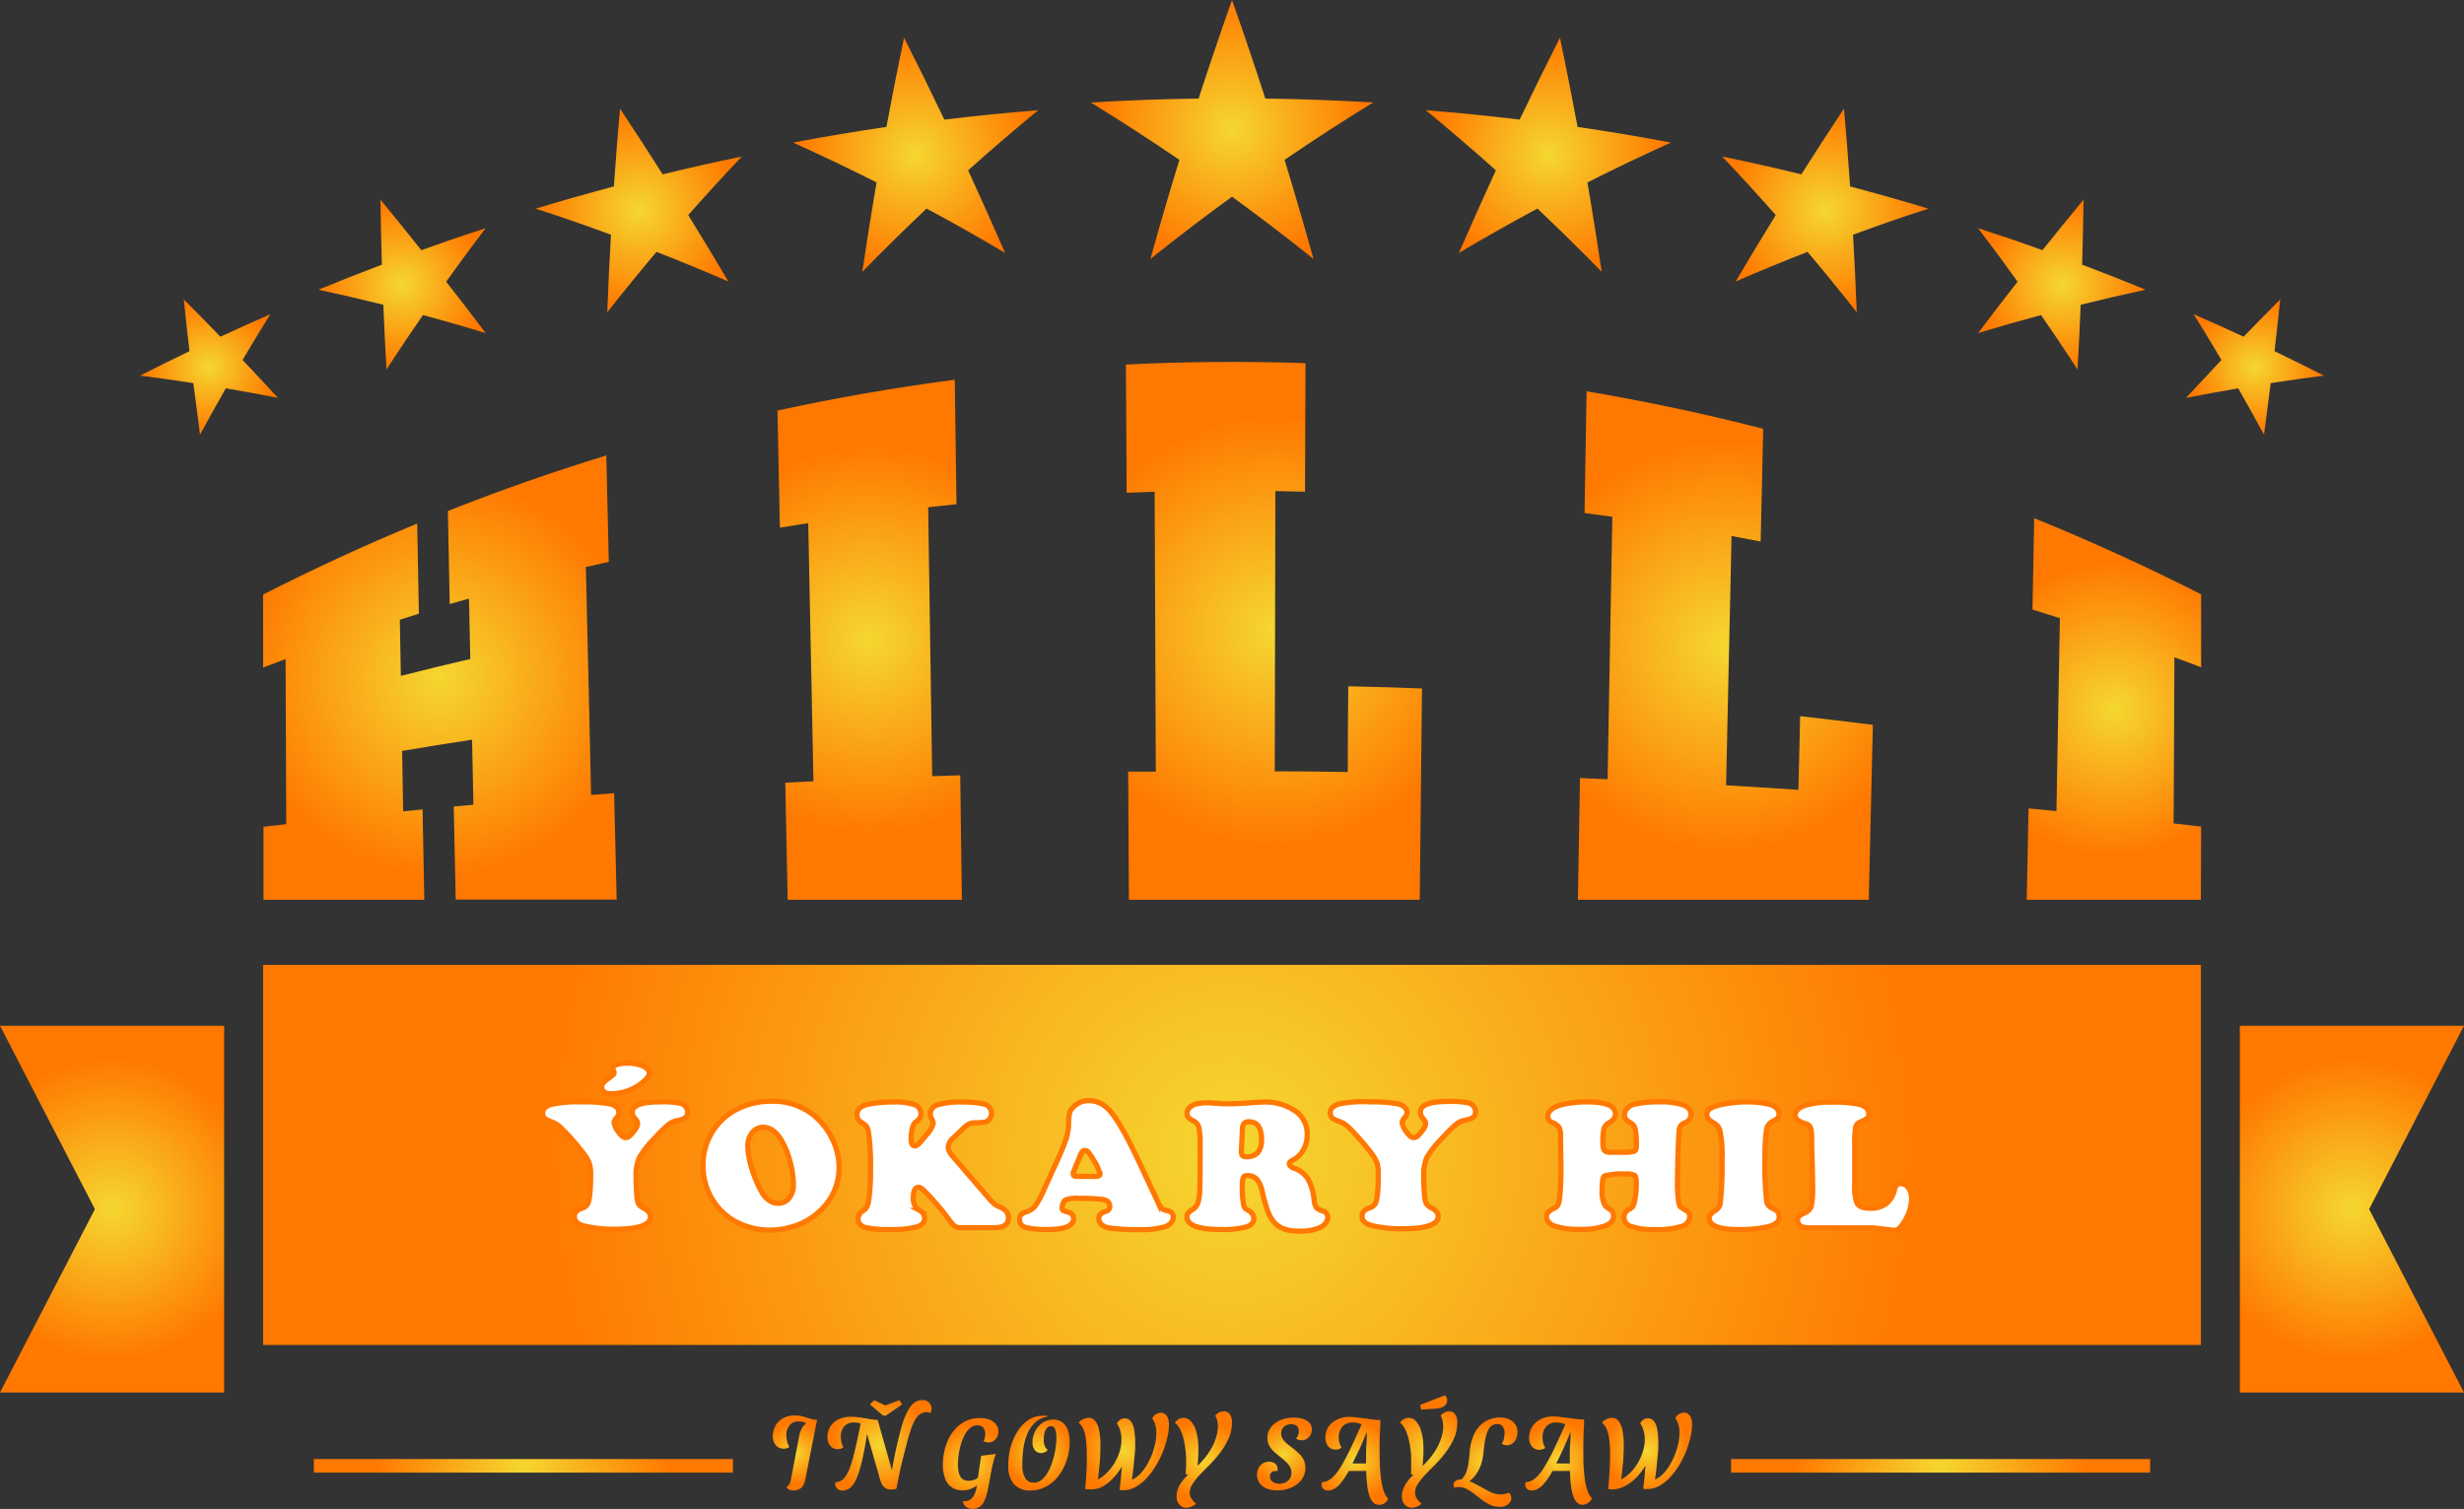 <svg id="Слой_1" data-name="Слой 1" xmlns="http://www.w3.org/2000/svg" xmlns:xlink="http://www.w3.org/1999/xlink" viewBox="0 0 472.48 289.34"><rect x="0" y="0" width="472.48" height="289.34" fill="#333333" stroke="none"/><defs><style>.hilli-1{fill:url(#Unknown-gradient_16);}.hilli-2{fill:url(#Unknown-gradient_16-2);}.hilli-3{fill:url(#Unknown-gradient_16-3);}.hilli-4{fill:url(#Unknown-gradient_16-4);}.hilli-5{fill:url(#Unknown-gradient_16-5);}.hilli-6{fill:url(#Unknown-gradient_16-6);}.hilli-7{fill:url(#Unknown-gradient_16-7);}.hilli-8{fill:url(#Unknown-gradient_16-8);}.hilli-9{fill:url(#Unknown-gradient_16-9);}.hilli-10{fill:url(#Unknown-gradient_16-10);}.hilli-11{fill:url(#Unknown-gradient_16-11);}.hilli-12{fill:url(#Unknown-gradient_16-12);}.hilli-13{fill:url(#Unknown-gradient_16-13);}.hilli-14{fill:url(#Unknown-gradient_16-14);}.hilli-15{fill:url(#Unknown-gradient_16-15);}.hilli-16{fill:url(#Unknown-gradient_16-16);}.hilli-17{fill:url(#Unknown-gradient_16-17);}.hilli-18{fill:url(#Unknown-gradient_16-18);}.hilli-19{fill:url(#Unknown-gradient_16-19);}.hilli-20{fill:url(#Unknown-gradient_16-20);}.hilli-21{fill:url(#Unknown-gradient_16-21);}.hilli-22{fill:url(#Unknown-gradient_16-22);}.hilli-23{fill:url(#Unknown-gradient_16-23);}.hilli-24{fill:url(#Unknown-gradient_16-24);}.hilli-25{fill:url(#Unknown-gradient_16-25);}.hilli-26{fill:url(#Unknown-gradient_16-26);}.hilli-27{fill:url(#Unknown-gradient_16-27);}.hilli-28{fill:url(#Unknown-gradient_16-28);}.hilli-29{fill:url(#Unknown-gradient_16-29);}.hilli-30,.hilli-31,.hilli-32,.hilli-33,.hilli-34,.hilli-35,.hilli-36,.hilli-37,.hilli-38{fill:#fff;}.hilli-30,.hilli-31,.hilli-32,.hilli-33,.hilli-34,.hilli-35,.hilli-36,.hilli-37,.hilli-38,.hilli-39,.hilli-40{stroke-miterlimit:10;}.hilli-30{stroke:url(#Unknown-gradient_22);}.hilli-31{stroke:url(#Unknown-gradient_22-2);}.hilli-32{stroke:url(#Unknown-gradient_22-3);}.hilli-33{stroke:url(#Unknown-gradient_22-4);}.hilli-34{stroke:url(#Unknown-gradient_22-5);}.hilli-35{stroke:url(#Unknown-gradient_22-6);}.hilli-36{stroke:url(#Unknown-gradient_22-7);}.hilli-37{stroke:url(#Unknown-gradient_22-8);}.hilli-38{stroke:url(#Unknown-gradient_22-9);}.hilli-39,.hilli-40{fill:none;stroke-width:2.6px;}.hilli-39{stroke:url(#Unknown-gradient_16-30);}.hilli-40{stroke:url(#Unknown-gradient_16-31);}</style><radialGradient id="Unknown-gradient_16" cx="98.11" cy="210.65" r="38.5" gradientUnits="userSpaceOnUse"><stop offset="0" stop-color="#f5d730"/><stop offset="1" stop-color="#ff7800"/></radialGradient><radialGradient id="Unknown-gradient_16-2" cx="180.53" cy="203.39" r="37.41" xlink:href="#Unknown-gradient_16"/><radialGradient id="Unknown-gradient_16-3" cx="258.03" cy="201.66" r="41.63" xlink:href="#Unknown-gradient_16"/><radialGradient id="Unknown-gradient_16-4" cx="344.61" cy="204.5" r="39.85" xlink:href="#Unknown-gradient_16"/><radialGradient id="Unknown-gradient_16-5" cx="419.09" cy="216.66" r="28.44" xlink:href="#Unknown-gradient_16"/><radialGradient id="Unknown-gradient_16-6" cx="250" cy="105.54" r="25.98" xlink:href="#Unknown-gradient_16"/><radialGradient id="Unknown-gradient_16-7" cx="310.66" cy="110.37" r="22.97" xlink:href="#Unknown-gradient_16"/><radialGradient id="Unknown-gradient_16-8" cx="363.78" cy="121.05" r="19.63" xlink:href="#Unknown-gradient_16"/><radialGradient id="Unknown-gradient_16-9" cx="409.14" cy="135.3" r="16.17" xlink:href="#Unknown-gradient_16"/><radialGradient id="Unknown-gradient_16-10" cx="446.14" cy="151.09" r="13.08" xlink:href="#Unknown-gradient_16"/><radialGradient id="Unknown-gradient_16-11" cx="189.34" cy="110.37" r="22.97" xlink:href="#Unknown-gradient_16"/><radialGradient id="Unknown-gradient_16-12" cx="136.22" cy="121.05" r="19.63" xlink:href="#Unknown-gradient_16"/><radialGradient id="Unknown-gradient_16-13" cx="90.86" cy="135.3" r="16.17" xlink:href="#Unknown-gradient_16"/><radialGradient id="Unknown-gradient_16-14" cx="53.86" cy="151.09" r="13.08" xlink:href="#Unknown-gradient_16"/><radialGradient id="Unknown-gradient_16-15" cx="236.24" cy="221.45" r="133.88" xlink:href="#Unknown-gradient_16"/><radialGradient id="Unknown-gradient_16-16" cx="21.49" cy="231.85" r="29.14" xlink:href="#Unknown-gradient_16"/><radialGradient id="Unknown-gradient_16-17" cx="450.99" cy="231.85" r="29.14" xlink:href="#Unknown-gradient_16"/><radialGradient id="Unknown-gradient_16-18" cx="166.19" cy="359.32" r="5.91" xlink:href="#Unknown-gradient_16"/><radialGradient id="Unknown-gradient_16-19" cx="182.41" cy="357.84" r="9.37" xlink:href="#Unknown-gradient_16"/><radialGradient id="Unknown-gradient_16-20" cx="199.87" cy="361.32" r="7.23" xlink:href="#Unknown-gradient_16"/><radialGradient id="Unknown-gradient_16-21" cx="212.97" cy="359.35" r="6.55" xlink:href="#Unknown-gradient_16"/><radialGradient id="Unknown-gradient_16-22" cx="229.32" cy="358.87" r="8.08" xlink:href="#Unknown-gradient_16"/><radialGradient id="Unknown-gradient_16-23" cx="244.51" cy="360.62" r="7.58" xlink:href="#Unknown-gradient_16"/><radialGradient id="Unknown-gradient_16-24" cx="260.04" cy="359.54" r="6.16" xlink:href="#Unknown-gradient_16"/><radialGradient id="Unknown-gradient_16-25" cx="273.53" cy="360.82" r="7.48" xlink:href="#Unknown-gradient_16"/><radialGradient id="Unknown-gradient_16-26" cx="287.72" cy="359.05" r="8.56" xlink:href="#Unknown-gradient_16"/><radialGradient id="Unknown-gradient_16-27" cx="298.6" cy="361.09" r="7.47" xlink:href="#Unknown-gradient_16"/><radialGradient id="Unknown-gradient_16-28" cx="312.59" cy="360.82" r="7.48" xlink:href="#Unknown-gradient_16"/><radialGradient id="Unknown-gradient_16-29" cx="329.61" cy="358.87" r="8.08" xlink:href="#Unknown-gradient_16"/><radialGradient id="Unknown-gradient_22" cx="131.68" cy="300.52" r="15.46" gradientUnits="userSpaceOnUse"><stop offset="0" stop-color="#ff7800"/><stop offset="1" stop-color="#ff7800"/></radialGradient><radialGradient id="Unknown-gradient_22-2" cx="161.61" cy="304.23" r="13.21" xlink:href="#Unknown-gradient_22"/><radialGradient id="Unknown-gradient_22-3" cx="192.6" cy="304.23" r="13.92" xlink:href="#Unknown-gradient_22"/><radialGradient id="Unknown-gradient_22-4" cx="224" cy="304.13" r="14.1" xlink:href="#Unknown-gradient_22"/><radialGradient id="Unknown-gradient_22-5" cx="254.83" cy="304.43" r="13.44" xlink:href="#Unknown-gradient_22"/><radialGradient id="Unknown-gradient_22-6" cx="282.8" cy="304.23" r="13.6" xlink:href="#Unknown-gradient_22"/><radialGradient id="Unknown-gradient_22-7" cx="324.18" cy="304.22" r="13.56" xlink:href="#Unknown-gradient_22"/><radialGradient id="Unknown-gradient_22-8" cx="347.99" cy="304.23" r="10.42" xlink:href="#Unknown-gradient_22"/><radialGradient id="Unknown-gradient_22-9" cx="369.15" cy="304.3" r="12.24" xlink:href="#Unknown-gradient_22"/><radialGradient id="Unknown-gradient_16-30" cx="372.12" cy="281.07" r="28.43" xlink:href="#Unknown-gradient_16"/><radialGradient id="Unknown-gradient_16-31" cx="100.36" cy="281.07" r="28.43" xlink:href="#Unknown-gradient_16"/></defs><path class="hilli-1" d="M95.12,253.25H64.29v-14l4.36-.5q-.06-15.83-.13-31.65c-1.44.53-2.88,1.08-4.31,1.62v-14q14.57-7.42,29.55-13.61.17,8.64.32,17.28l-3.65,1.16q.09,5.38.19,10.77c4.42-1.13,8.87-2.21,13.32-3.24q-.12-5.79-.25-11.58L100,196.54l-.36-17.84q15-5.94,30.38-10.65l.48,20.4-4.4,1q.53,21.85,1,43.7l4.42-.33q.24,10.2.49,20.39H101.14q-.18-8.92-.37-17.84l3.77-.35q-.14-6.23-.26-12.46-6.72,1-13.41,2.15.1,5.79.2,11.58l3.72-.36Z" transform="translate(-13.76 -80.72)"/><path class="hilli-2" d="M198.2,253.25H164.8q-.23-11.22-.46-22.45l5.4-.28q-.48-24.75-1-49.49-2.72.42-5.43.87-.24-11.22-.47-22.46,16.88-3.67,34-5.91l.33,23.87-5.43.58q.39,25.78.77,51.58l5.38-.18Z" transform="translate(-13.76 -80.72)"/><path class="hilli-3" d="M286,253.25H230.23q-.07-12.28-.14-24.58l5.3,0q-.1-26.84-.22-53.65l-5.37.18q-.08-12.28-.14-24.58,17.21-.85,34.44-.26L264,175c-1.89,0-3.79-.09-5.68-.12l-.12,53.74q7,0,14,.13,0-8.22.1-16.44,7.07.15,14.13.42Q286.2,233,286,253.25Z" transform="translate(-13.76 -80.72)"/><path class="hilli-4" d="M372.1,253.25H316.33q.19-11.67.4-23.34l5.29.23q.45-25.17.91-50.34l-5.33-.71q.19-11.67.4-23.34,17,2.87,33.86,7.19-.24,10.8-.49,21.62c-1.86-.36-3.72-.72-5.58-1.06l-1.05,47.8q6.93.4,13.87.87l.33-14.13q7,.79,13.95,1.67Q372.5,236.48,372.1,253.25Z" transform="translate(-13.76 -80.72)"/><path class="hilli-5" d="M435.79,253.25h-33.4q.18-8.76.35-17.52l5.35.52.66-37q-2.62-.84-5.26-1.65.17-8.76.34-17.52,16.21,6.59,32,14.6v14q-2.55-1-5.12-1.92l-.15,31.85,5.27.61Z" transform="translate(-13.76 -80.72)"/><path class="hilli-6" d="M250,80.72q3.33,9.42,6.39,18.9,10.35.13,20.69.75-8.7,5.32-17,11,2.9,9.5,5.55,19Q258,124.26,250,118.43q-8,5.83-15.64,11.94,2.64-9.53,5.55-19-8.28-5.64-17-11,10.34-.62,20.68-.75Q246.68,90.14,250,80.72Z" transform="translate(-13.76 -80.72)"/><path class="hilli-7" d="M312.89,87.94q1.78,8.57,3.38,17.12,9,1.31,17.89,3-8.15,3.67-16,7.64,1.47,8.58,2.73,17.14-6-6.15-12.33-12.13-7.68,4.13-15.05,8.51,3.45-7.93,7.09-15.84-6.56-5.86-13.44-11.53,9,.72,18,1.8Q308.94,95.74,312.89,87.94Z" transform="translate(-13.76 -80.72)"/><path class="hilli-8" d="M367.35,101.55q.66,7.47,1.18,14.92,7.53,2,15,4.26-7.32,2.35-14.44,5,.42,7.44.71,14.87-4.59-5.84-9.44-11.58-7,2.73-13.79,5.68,3.78-6.39,7.7-12.74-5-5.67-10.28-11.23,7.62,1.57,15.18,3.42Q363.2,107.8,367.35,101.55Z" transform="translate(-13.76 -80.72)"/><path class="hilli-9" d="M413.29,119q-.09,6.24-.28,12.47,6.12,2.31,12.19,4.8-6.3,1.35-12.46,2.89-.25,6.22-.61,12.41-3.39-5.25-7-10.44c-4.06,1.09-8.08,2.25-12.05,3.45q3.74-5,7.56-9.85-3.69-5.16-7.58-10.26,6.2,2,12.34,4.22Q409.31,123.83,413.29,119Z" transform="translate(-13.76 -80.72)"/><path class="hilli-10" d="M451,138.13c-.34,3.32-.71,6.63-1.09,9.93q4.75,2.28,9.46,4.68-5.13.66-10.2,1.44-.61,4.94-1.29,9.87-2.41-4.45-4.94-8.87-5,.85-10,1.83,3.38-3.66,6.79-7.27-2.61-4.41-5.33-8.77,4.82,2.1,9.58,4.31Q447.45,141.68,451,138.13Z" transform="translate(-13.76 -80.72)"/><path class="hilli-11" d="M187.11,87.94q-1.79,8.57-3.38,17.12-9,1.31-17.89,3,8.15,3.67,16,7.64-1.47,8.58-2.73,17.14,6-6.15,12.33-12.13,7.68,4.13,15.05,8.51-3.45-7.93-7.09-15.84,6.56-5.86,13.44-11.53-9,.72-18,1.8Q191.07,95.74,187.11,87.94Z" transform="translate(-13.76 -80.72)"/><path class="hilli-12" d="M132.65,101.55q-.66,7.47-1.18,14.92-7.53,2-15,4.26,7.32,2.35,14.44,5-.42,7.44-.71,14.87,4.59-5.84,9.44-11.58,7,2.73,13.79,5.68-3.78-6.39-7.7-12.74,5-5.67,10.28-11.23-7.62,1.57-15.18,3.42Q136.8,107.8,132.65,101.55Z" transform="translate(-13.76 -80.72)"/><path class="hilli-13" d="M86.71,119q.09,6.24.28,12.47-6.12,2.31-12.19,4.8,6.3,1.35,12.46,2.89.26,6.22.61,12.41,3.39-5.25,7-10.44c4.06,1.09,8.08,2.25,12,3.45q-3.73-5-7.56-9.85,3.69-5.16,7.58-10.26-6.19,2-12.34,4.22Q90.69,123.83,86.71,119Z" transform="translate(-13.76 -80.72)"/><path class="hilli-14" d="M49,138.13c.34,3.32.71,6.63,1.09,9.93q-4.76,2.28-9.46,4.68,5.13.66,10.2,1.44.62,4.94,1.29,9.87,2.42-4.45,4.94-8.87,5,.85,10,1.83-3.37-3.66-6.79-7.27,2.61-4.41,5.33-8.77-4.81,2.1-9.58,4.31Q52.56,141.68,49,138.13Z" transform="translate(-13.76 -80.72)"/><rect class="hilli-15" x="50.45" y="185.01" width="371.59" height="72.88"/><polygon class="hilli-16" points="42.98 196.69 42.98 267.01 0 267.01 18.2 231.85 0 196.69 42.98 196.69"/><polygon class="hilli-17" points="429.5 196.69 429.5 267.01 472.48 267.01 454.29 231.85 472.48 196.69 429.5 196.69"/><path class="hilli-18" d="M164.05,358.5a2,2,0,0,1-1.14-.32,2.06,2.06,0,0,1-.72-.87,3,3,0,0,1-.25-1.25,4,4,0,0,1,.47-1.86,3.75,3.75,0,0,1,1.42-1.49,4.49,4.49,0,0,1,2.4-.58,5.48,5.48,0,0,1,1.18.12,9.63,9.63,0,0,1,1,.28c.33.1.65.2,1,.28a4.65,4.65,0,0,0,1,.17l-2.09.74,0-.1a3.79,3.79,0,0,0-.48-.22,2.66,2.66,0,0,0-.91-.12,2.21,2.21,0,0,0-1.75.71,2.91,2.91,0,0,0-.63,2,5,5,0,0,0,.13,1.09,4.65,4.65,0,0,0,.43,1.09,1.5,1.5,0,0,1-.52.26A2,2,0,0,1,164.05,358.5Zm1.88,8a2.14,2.14,0,0,1-.87-.17.8.8,0,0,1-.48-.49,1.33,1.33,0,0,0,.44-.38,2.31,2.31,0,0,0,.3-.63,6.58,6.58,0,0,0,.21-1l1.47-7.74a4.93,4.93,0,0,1,.64-1.69,2.94,2.94,0,0,1,1.13-1,4.69,4.69,0,0,1,1.67-.46l-2.21,11.24a4.62,4.62,0,0,1-.42,1.3,1.76,1.76,0,0,1-.73.75A2.33,2.33,0,0,1,165.93,366.52Z" transform="translate(-13.76 -80.72)"/><path class="hilli-19" d="M174.49,358.6a2,2,0,0,1-1.14-.31,1.92,1.92,0,0,1-.69-.84,3,3,0,0,1-.24-1.23,3.69,3.69,0,0,1,.27-1.38,3.58,3.58,0,0,1,.82-1.24,4.05,4.05,0,0,1,1.4-.89,5.82,5.82,0,0,1,2-.32,11.12,11.12,0,0,1,1.78.13q.84.12,1.65.27a11.47,11.47,0,0,0,1.71.19l-1.35,1.35-1.89-.51-.1-.18a4.41,4.41,0,0,0-1.23-.16,2.38,2.38,0,0,0-1.8.71,2.88,2.88,0,0,0-.68,2.05,4.71,4.71,0,0,0,.11,1,4.89,4.89,0,0,0,.37,1,1.33,1.33,0,0,1-.5.26A2,2,0,0,1,174.49,358.6Zm.87,7.94a1.45,1.45,0,0,1-1.05-.38,1.15,1.15,0,0,1-.4-.87.86.86,0,0,1,.08-.36,2.08,2.08,0,0,0,1.14-.36,3,3,0,0,0,.91-1,8,8,0,0,0,.76-1.63c.23-.64.46-1.41.68-2.29s.46-1.87.7-3,.49-2.34.75-3.69l1.17,2c-.23,1.72-.48,3.2-.73,4.44s-.51,2.29-.77,3.14a12.15,12.15,0,0,1-.78,2.06,4.52,4.52,0,0,1-.81,1.2,2.18,2.18,0,0,1-.83.55A2.57,2.57,0,0,1,175.36,366.54Zm9.13-.22a1.61,1.61,0,0,1-.93-.25,2,2,0,0,1-.64-.68,4,4,0,0,1-.41-1l-2.43-8.48-1.29-2.9h3.28l2.82,10,.77,3.15a2.66,2.66,0,0,1-.56.16A3.4,3.4,0,0,1,184.49,366.32Zm-1.39-14.17L180.56,350l.83-.79,2.15,1,2.66-1,.57.79-3.15,2.17Zm2.56,14-1.09-2.32q.57-3.31,1.11-5.7c.36-1.59.71-2.92,1-4a18.34,18.34,0,0,1,1-2.6,6.18,6.18,0,0,1,1-1.49,2.83,2.83,0,0,1,1-.68,2.73,2.73,0,0,1,1-.18,1.58,1.58,0,0,1,1.25.51,1.69,1.69,0,0,1,.46,1.18,1.35,1.35,0,0,1-.24.77,1.92,1.92,0,0,0-.67-.14,2.46,2.46,0,0,0-1.09.25,2.72,2.72,0,0,0-.92.86,7.36,7.36,0,0,0-.84,1.67c-.27.72-.56,1.61-.85,2.69s-.62,2.37-1,3.88S186.08,364.08,185.66,366.1Z" transform="translate(-13.76 -80.72)"/><path class="hilli-20" d="M198.34,366.48a3.34,3.34,0,0,1-3.37-2.3,7.46,7.46,0,0,1-.42-2.64,11.93,11.93,0,0,1,.29-2.58,10.54,10.54,0,0,1,.86-2.44,8.3,8.3,0,0,1,1.43-2,6.32,6.32,0,0,1,2-1.39,6.09,6.09,0,0,1,2.54-.5,5.82,5.82,0,0,1,1.35.15,3.56,3.56,0,0,1,1.12.49,2.66,2.66,0,0,1,.77.8,2.06,2.06,0,0,1,.29,1.12,2.21,2.21,0,0,1-.27,1.12,1.89,1.89,0,0,1-1.65,1,1.73,1.73,0,0,1-.47-.07,1.34,1.34,0,0,1-.45-.21,1.8,1.8,0,0,0,.24-.6,3.77,3.77,0,0,0,.08-.79,2,2,0,0,0-.16-.81,1.31,1.31,0,0,0-.49-.6,1.61,1.61,0,0,0-.86-.21,2.11,2.11,0,0,0-1.36.49,4.44,4.44,0,0,0-1.05,1.32,8.89,8.89,0,0,0-.73,1.81,13.63,13.63,0,0,0-.44,2,12.23,12.23,0,0,0-.15,1.81,8.77,8.77,0,0,0,.09,1.28,3.35,3.35,0,0,0,.32,1,1.75,1.75,0,0,0,.63.69,2,2,0,0,0,1,.24,3.22,3.22,0,0,0,.76-.09,2.59,2.59,0,0,0,.69-.26,1.34,1.34,0,0,0,.48-.42v1.43a5.59,5.59,0,0,1-.84.57,5.31,5.31,0,0,1-1.06.46A3.87,3.87,0,0,1,198.34,366.48Zm1.93,3.57a2.17,2.17,0,0,1-1.21-.36,1.44,1.44,0,0,1-.64-1.13.51.51,0,0,0,.17,0h.15a1.79,1.79,0,0,0,1.16-.37,2.78,2.78,0,0,0,.75-1,5.57,5.57,0,0,0,.4-1.41c.09-.52.16-1.06.21-1.61l.64-4.31,2.85-.36a10.83,10.83,0,0,0-.5,1.49c-.14.54-.28,1.17-.41,1.87l-.45,2.44c-.14.77-.28,1.44-.44,2a6.73,6.73,0,0,1-.57,1.48,2.27,2.27,0,0,1-.83.9A2.38,2.38,0,0,1,200.27,370.05Z" transform="translate(-13.76 -80.72)"/><path class="hilli-21" d="M211.44,366.52a4.15,4.15,0,0,1-3.25-1.21,5.33,5.33,0,0,1-1.09-3.67,13.42,13.42,0,0,1,.29-2.77,12,12,0,0,1,.87-2.57,9.11,9.11,0,0,1,1.37-2.14,6.34,6.34,0,0,1,1.83-1.45,5,5,0,0,1,2.27-.52,3.47,3.47,0,0,1,.47,0,2.26,2.26,0,0,1,.44.08v.08a4.58,4.58,0,0,0-2,.81,5.18,5.18,0,0,0-1.39,1.55,8.57,8.57,0,0,0-.88,2,13.63,13.63,0,0,0-.44,2.34,22.29,22.29,0,0,0-.13,2.44,5,5,0,0,0,.56,2.69,1.87,1.87,0,0,0,1.64.84,2.35,2.35,0,0,0,1.53-.57,5.52,5.52,0,0,0,1.21-1.52,12,12,0,0,0,.87-2.09,15.64,15.64,0,0,0,.54-2.3,14.15,14.15,0,0,0,.18-2.15,4.33,4.33,0,0,0-.25-1.64.83.83,0,0,0-.8-.57,1,1,0,0,0-.75.34,2.37,2.37,0,0,0-.47.91,5.24,5.24,0,0,0-.15,1.31,3.11,3.11,0,0,0,.2,1.25,1.93,1.93,0,0,0,.57.76,1.66,1.66,0,0,1-.6.45,1.58,1.58,0,0,1-.69.14,1.52,1.52,0,0,1-1.17-.52,2.22,2.22,0,0,1-.48-1.54,4.51,4.51,0,0,1,.28-1.56,4.64,4.64,0,0,1,.8-1.42,4,4,0,0,1,1.26-1,3.5,3.5,0,0,1,1.61-.38,2.87,2.87,0,0,1,1.76.52,3.11,3.11,0,0,1,1.06,1.46,6.36,6.36,0,0,1,.36,2.27,10.74,10.74,0,0,1-.28,2.54,11.22,11.22,0,0,1-.9,2.51,9.68,9.68,0,0,1-1.5,2.16,6.82,6.82,0,0,1-2.09,1.51A6,6,0,0,1,211.44,366.52Z" transform="translate(-13.76 -80.72)"/><path class="hilli-22" d="M222.62,366.3a2.77,2.77,0,0,1-.42,0,1.9,1.9,0,0,1-.36-.09c.07-.71.13-1.45.18-2.21s.1-1.51.13-2.23,0-1.39,0-2a23.43,23.43,0,0,0-.13-2.75,9.72,9.72,0,0,0-.34-1.78,4.48,4.48,0,0,0-.5-1.09,3.15,3.15,0,0,0-.6-.65,2.73,2.73,0,0,1,.84-.64,2.41,2.41,0,0,1,1.09-.27,1.56,1.56,0,0,1,1.22.56,3.77,3.77,0,0,1,.77,1.73,13.38,13.38,0,0,1,.27,3q0,.89-.06,2c0,.72-.09,1.46-.17,2.22s-.15,1.53-.24,2.27h.06a7.72,7.72,0,0,0,1.77-1.37,9.9,9.9,0,0,0,2.33-4,7.75,7.75,0,0,0,.34-2.26,5.92,5.92,0,0,0-.22-1.67,4.6,4.6,0,0,0-.65-1.4,1.84,1.84,0,0,1,.58-.68,1.53,1.53,0,0,1,2.05.21,3.33,3.33,0,0,1,.66,1.58,14,14,0,0,1,.22,2.78c0,.61,0,1.32-.1,2.13s-.14,1.64-.24,2.46-.19,1.59-.29,2.28h.06a4.81,4.81,0,0,0,1.43-1,9.51,9.51,0,0,0,1.28-1.64,13.83,13.83,0,0,0,1-2,14.76,14.76,0,0,0,.67-2.18,9.41,9.41,0,0,0,.25-2.12,5.82,5.82,0,0,0-.2-1.55,3.37,3.37,0,0,0-.59-1.2,1.5,1.5,0,0,1,.67-.82,2,2,0,0,1,1-.3,1.35,1.35,0,0,1,.79.25,1.64,1.64,0,0,1,.54.76,3.34,3.34,0,0,1,.2,1.28,11,11,0,0,1-.31,2.47,18.13,18.13,0,0,1-.88,2.78,18.72,18.72,0,0,1-1.37,2.72,15,15,0,0,1-1.77,2.34,8.26,8.26,0,0,1-2.09,1.65,4.87,4.87,0,0,1-2.33.6,2.34,2.34,0,0,1-.38,0l-.36-.07c.07-.42.13-.88.18-1.39s.11-1,.15-1.52.09-1,.13-1.42h-.08a11.14,11.14,0,0,1-1.81,2.31,8.45,8.45,0,0,1-2.18,1.58A5.24,5.24,0,0,1,222.62,366.3Z" transform="translate(-13.76 -80.72)"/><path class="hilli-23" d="M241.14,363.46c0-.45,0-.93.05-1.46s0-1.07,0-1.65c0-.84-.11-1.61-.21-2.32a12.54,12.54,0,0,0-.42-1.93,8.39,8.39,0,0,0-.63-1.53,3.63,3.63,0,0,0-.89-1.07,2.62,2.62,0,0,1,.78-.69,1.81,1.81,0,0,1,.87-.22,1.87,1.87,0,0,1,1.4.62,4.59,4.59,0,0,1,1,1.82,10.47,10.47,0,0,1,.45,2.87,27.56,27.56,0,0,1-.07,2.88c-.07,1-.16,1.83-.25,2.62Zm.14,6.37a1.75,1.75,0,0,1-1.4-.65,2.23,2.23,0,0,1-.51-1.61,4,4,0,0,1,.55-2,8.88,8.88,0,0,1,1.43-1.85c.6-.62,1.28-1.27,2.05-1.95a16.46,16.46,0,0,0,1.49-1.63,13.54,13.54,0,0,0,1.22-1.83,10.52,10.52,0,0,0,.84-2,7.2,7.2,0,0,0,.34-2,5,5,0,0,0-.12-1.14,3.32,3.32,0,0,0-.38-1,2.06,2.06,0,0,1,.78-.63,2.18,2.18,0,0,1,.93-.21,1.28,1.28,0,0,1,.78.26,1.86,1.86,0,0,1,.54.76,2.72,2.72,0,0,1,.17,1.23,7.35,7.35,0,0,1-.65,3,14,14,0,0,1-1.6,2.67,24.76,24.76,0,0,1-2.06,2.38c-.64.63-1.25,1.25-1.81,1.84a11.83,11.83,0,0,0-1.39,1.73,3.25,3.25,0,0,0-.59,1.65,2.07,2.07,0,0,0,.29,1.14,4.24,4.24,0,0,0,.94,1.06,3,3,0,0,1-.87.56A2.83,2.83,0,0,1,241.28,369.83Z" transform="translate(-13.76 -80.72)"/><path class="hilli-24" d="M258.76,366.5a5.45,5.45,0,0,1-2.18-.39,2.93,2.93,0,0,1-1.34-1.08,2.89,2.89,0,0,1-.15-2.83,2.18,2.18,0,0,1,.82-.88,2.23,2.23,0,0,1,1.19-.32,1.94,1.94,0,0,1,.86.18,1.47,1.47,0,0,1,.58.49,1.29,1.29,0,0,1,.2.72,1.7,1.7,0,0,1,0,.22.54.54,0,0,1-.05.22.65.65,0,0,0-.21-.05h-.22a.94.94,0,0,0-.7.28,1.09,1.09,0,0,0-.28.79,1.18,1.18,0,0,0,.52,1,2.2,2.2,0,0,0,1.33.37,2.53,2.53,0,0,0,1.1-.24,2.08,2.08,0,0,0,.84-.72,2.15,2.15,0,0,0,.32-1.18,2.24,2.24,0,0,0-.32-1.18,4.73,4.73,0,0,0-.85-1c-.34-.3-.7-.6-1.07-.89s-.77-.62-1.13-.95a4.46,4.46,0,0,1-.88-1.15,3,3,0,0,1-.35-1.49,3.14,3.14,0,0,1,.43-1.66,3.73,3.73,0,0,1,1.13-1.21,5.29,5.29,0,0,1,1.59-.75,6.81,6.81,0,0,1,1.87-.25,6.18,6.18,0,0,1,1.8.24,2.81,2.81,0,0,1,1.24.76,1.75,1.75,0,0,1,.45,1.22,2.25,2.25,0,0,1-.27,1.13,2,2,0,0,1-.72.73,1.77,1.77,0,0,1-.95.26,1.71,1.71,0,0,1-.65-.11,1,1,0,0,1-.42-.27,2,2,0,0,0,.53-1.32,1.47,1.47,0,0,0-.34-1,1.55,1.55,0,0,0-1.17-.38,2,2,0,0,0-1.34.48,1.68,1.68,0,0,0-.54,1.3,1.84,1.84,0,0,0,.34,1.1,4.26,4.26,0,0,0,.85.91l1.07.83c.4.3.78.63,1.15,1a4.46,4.46,0,0,1,.9,1.18,3.54,3.54,0,0,1,.33,1.58,3.72,3.72,0,0,1-.45,1.84,4.43,4.43,0,0,1-1.23,1.36,5.59,5.59,0,0,1-1.72.83A6.53,6.53,0,0,1,258.76,366.5Z" transform="translate(-13.76 -80.72)"/><path class="hilli-25" d="M278.18,369.26a1.54,1.54,0,0,1-1-.36,2.68,2.68,0,0,1-.74-1.13,8.48,8.48,0,0,1-.48-2c-.11-.82-.19-1.81-.23-3H272.4a15.4,15.4,0,0,1-1.57,2.36,4.4,4.4,0,0,1-1.27,1.1,2.43,2.43,0,0,1-1.07.29,1.41,1.41,0,0,1-1-.33,1,1,0,0,1-.31-.76,1.14,1.14,0,0,1,0-.28,1.17,1.17,0,0,1,.09-.24,2.43,2.43,0,0,0,1.17-.3,4.44,4.44,0,0,0,1.11-.87,8.52,8.52,0,0,0,1.12-1.47c.38-.59.78-1.3,1.2-2.1s.88-1.73,1.36-2.77,1-2.19,1.58-3.45l-.1-.19a4.85,4.85,0,0,0-.7-.19,4.33,4.33,0,0,0-.89-.09,2.45,2.45,0,0,0-1.92.76,3,3,0,0,0-.72,2,4.1,4.1,0,0,0,.1,1.06,4.05,4.05,0,0,0,.42,1,1.67,1.67,0,0,1-.53.28,2.08,2.08,0,0,1-.58.1,1.78,1.78,0,0,1-1.12-.34,2,2,0,0,1-.67-.88,3.19,3.19,0,0,1-.2-1.22,4,4,0,0,1,.54-1.86A4,4,0,0,1,270,353a5.17,5.17,0,0,1,2.57-.59,11.4,11.4,0,0,1,1.33.09l1.56.2,1.56.21a12.3,12.3,0,0,0,1.42.09c0,.61,0,1.3-.06,2.06s-.05,1.56-.07,2.4,0,1.68,0,2.53.05,1.72.1,2.55.14,1.6.26,2.32a10.32,10.32,0,0,0,.49,1.92,3.6,3.6,0,0,0,.8,1.33,1.42,1.42,0,0,1-.36.54,2.25,2.25,0,0,1-.6.45A1.66,1.66,0,0,1,278.18,369.26Zm-5.07-7.92h2.6c0-.42,0-1,0-1.61s0-1.36.07-2.14.07-1.57.09-2.36h0c-.49,1.26-1,2.41-1.47,3.44Z" transform="translate(-13.76 -80.72)"/><path class="hilli-26" d="M284.35,363.46c0-.45,0-.93,0-1.46s0-1.07,0-1.65c0-.84-.11-1.61-.21-2.32a12.54,12.54,0,0,0-.42-1.93,8.39,8.39,0,0,0-.63-1.53,3.63,3.63,0,0,0-.89-1.07,2.62,2.62,0,0,1,.78-.69,1.81,1.81,0,0,1,.87-.22,1.87,1.87,0,0,1,1.4.62,4.59,4.59,0,0,1,1,1.82,10.47,10.47,0,0,1,.45,2.87,27.56,27.56,0,0,1-.07,2.88c-.07,1-.16,1.83-.25,2.62Zm.14,6.37a1.75,1.75,0,0,1-1.4-.65,2.23,2.23,0,0,1-.51-1.61,4,4,0,0,1,.55-2,8.88,8.88,0,0,1,1.43-1.85c.6-.62,1.28-1.27,2.05-1.95a16.46,16.46,0,0,0,1.49-1.63,13.54,13.54,0,0,0,1.22-1.83,10.52,10.52,0,0,0,.84-2,6.86,6.86,0,0,0,.34-2,5,5,0,0,0-.12-1.14,3.61,3.61,0,0,0-.37-1,2,2,0,0,1,.77-.63,2.18,2.18,0,0,1,.93-.21,1.28,1.28,0,0,1,.78.26,1.86,1.86,0,0,1,.54.76,2.72,2.72,0,0,1,.17,1.23,7.35,7.35,0,0,1-.65,3,14,14,0,0,1-1.6,2.67,24.76,24.76,0,0,1-2.06,2.38c-.64.63-1.25,1.25-1.81,1.84a11.83,11.83,0,0,0-1.39,1.73,3.25,3.25,0,0,0-.59,1.65,2.15,2.15,0,0,0,.29,1.14,4.45,4.45,0,0,0,.94,1.06,2.86,2.86,0,0,1-.87.56A2.83,2.83,0,0,1,284.49,369.83ZM286.27,351l-.18-.9,4.71-1.82a1,1,0,0,1,.35.38,1.35,1.35,0,0,1,.11.55,1.3,1.3,0,0,1-.41,1,2.21,2.21,0,0,1-1,.49,7.49,7.49,0,0,1-1.25.15Z" transform="translate(-13.76 -80.72)"/><path class="hilli-27" d="M301.3,369.66a4.16,4.16,0,0,1-1.8-.39,8.76,8.76,0,0,1-1.57-.95c-.49-.37-1-.74-1.45-1.12a10.29,10.29,0,0,0-1.45-.95,3.24,3.24,0,0,0-2-.35l-.36.1a1,1,0,0,1-.13-.25.71.71,0,0,1-.06-.28,1,1,0,0,1,.15-.54,1.16,1.16,0,0,1,.48-.38,2.14,2.14,0,0,1,.83-.14,4.18,4.18,0,0,1,1.44.28,11.53,11.53,0,0,1,1.53.71l1.58.85A11.84,11.84,0,0,0,300,367a4.49,4.49,0,0,0,1.5.27,3.62,3.62,0,0,0,.82-.09,3.12,3.12,0,0,0,.71-.24,1,1,0,0,1,.4.46,1.42,1.42,0,0,1,.13.61,1.39,1.39,0,0,1-.26.76,2,2,0,0,1-.76.66A2.61,2.61,0,0,1,301.3,369.66ZM295,365.05l-1.25-.44a3.86,3.86,0,0,0,1.05-1.34,6.36,6.36,0,0,0,.51-1.8c.11-.7.2-1.51.28-2.43a9.27,9.27,0,0,1,.92-3.49,5.62,5.62,0,0,1,2-2.24,5.52,5.52,0,0,1,2.94-.78,4,4,0,0,1,1.69.34,2.89,2.89,0,0,1,1.19,1,2.47,2.47,0,0,1,.41,1.52,2.79,2.79,0,0,1-.25,1.19,2.27,2.27,0,0,1-.7.91,1.78,1.78,0,0,1-1.09.35,1.69,1.69,0,0,1-.56-.09,1.28,1.28,0,0,1-.43-.25,1.81,1.81,0,0,0,.4-.8,4,4,0,0,0,.15-1.11,2,2,0,0,0-.37-1.36,1.25,1.25,0,0,0-1-.46,1.81,1.81,0,0,0-1.13.35,2.59,2.59,0,0,0-.75,1.07,8,8,0,0,0-.48,1.69q-.18,1-.3,2.25a10,10,0,0,1-.56,2.64,7.4,7.4,0,0,1-1.13,2A4.67,4.67,0,0,1,295,365.05Z" transform="translate(-13.76 -80.72)"/><path class="hilli-28" d="M317.24,369.26a1.56,1.56,0,0,1-1-.36,2.77,2.77,0,0,1-.74-1.13,9.58,9.58,0,0,1-.48-2c-.11-.82-.18-1.81-.22-3h-3.34a14.7,14.7,0,0,1-1.57,2.36,4.28,4.28,0,0,1-1.27,1.1,2.43,2.43,0,0,1-1.07.29,1.41,1.41,0,0,1-1-.33,1,1,0,0,1-.31-.76,1.14,1.14,0,0,1,0-.28,1.17,1.17,0,0,1,.09-.24,2.43,2.43,0,0,0,1.17-.3,4.44,4.44,0,0,0,1.11-.87,8.52,8.52,0,0,0,1.12-1.47c.38-.59.78-1.3,1.21-2.1s.87-1.73,1.36-2.77,1-2.19,1.57-3.45l-.1-.19a4.85,4.85,0,0,0-.7-.19,4.31,4.31,0,0,0-.88-.09,2.46,2.46,0,0,0-1.93.76,3,3,0,0,0-.71,2,3.89,3.89,0,0,0,.51,2.1,1.62,1.62,0,0,1-.52.28,2.15,2.15,0,0,1-.59.1,1.78,1.78,0,0,1-1.12-.34,2,2,0,0,1-.67-.88,3,3,0,0,1-.19-1.22,3.86,3.86,0,0,1,.53-1.86,4.1,4.1,0,0,1,1.56-1.5,5.17,5.17,0,0,1,2.57-.59,11.4,11.4,0,0,1,1.33.09l1.56.2,1.57.21a12.16,12.16,0,0,0,1.42.09c0,.61,0,1.3-.06,2.06s-.05,1.56-.07,2.4,0,1.68,0,2.53,0,1.72.1,2.55a22.29,22.29,0,0,0,.25,2.32,10.32,10.32,0,0,0,.49,1.92,3.74,3.74,0,0,0,.8,1.33,1.51,1.51,0,0,1-.35.54,2.47,2.47,0,0,1-.61.45A1.66,1.66,0,0,1,317.24,369.26Zm-5.06-7.92h2.6c0-.42,0-1,0-1.61s0-1.36.06-2.14.07-1.57.09-2.36h0c-.48,1.26-1,2.41-1.46,3.44S312.53,360.58,312.18,361.34Z" transform="translate(-13.76 -80.72)"/><path class="hilli-29" d="M322.91,366.3a2.73,2.73,0,0,1-.41,0,1.72,1.72,0,0,1-.36-.09c.07-.71.13-1.45.18-2.21s.09-1.51.13-2.23.05-1.39.05-2a25.84,25.84,0,0,0-.13-2.75,9.62,9.62,0,0,0-.35-1.78,4.13,4.13,0,0,0-.5-1.09,3.12,3.12,0,0,0-.59-.65,2.8,2.8,0,0,1,.83-.64,2.41,2.41,0,0,1,1.09-.27,1.58,1.58,0,0,1,1.23.56,4,4,0,0,1,.77,1.73,13.38,13.38,0,0,1,.27,3q0,.89-.06,2c0,.72-.1,1.46-.17,2.22s-.16,1.53-.25,2.27h.06a7.77,7.77,0,0,0,1.78-1.37,10,10,0,0,0,1.4-1.87,10.67,10.67,0,0,0,.93-2.17,8.1,8.1,0,0,0,.34-2.26,6.3,6.3,0,0,0-.22-1.67,4.87,4.87,0,0,0-.66-1.4,1.87,1.87,0,0,1,.59-.68,1.52,1.52,0,0,1,2,.21,3.43,3.43,0,0,1,.67,1.58,14.79,14.79,0,0,1,.22,2.78c0,.61,0,1.32-.1,2.13s-.15,1.64-.24,2.46-.19,1.59-.3,2.28h.06a4.68,4.68,0,0,0,1.43-1,9,9,0,0,0,1.28-1.64,12.91,12.91,0,0,0,1-2,14.81,14.81,0,0,0,.68-2.18,10,10,0,0,0,.25-2.12,5.82,5.82,0,0,0-.2-1.55,3.38,3.38,0,0,0-.6-1.2,1.52,1.52,0,0,1,.68-.82,2,2,0,0,1,1-.3,1.34,1.34,0,0,1,.78.25,1.65,1.65,0,0,1,.55.76,3.54,3.54,0,0,1,.2,1.28,11.65,11.65,0,0,1-.31,2.47,19.3,19.3,0,0,1-.88,2.78,19.78,19.78,0,0,1-1.37,2.72A15,15,0,0,1,334,364a8.62,8.62,0,0,1-2.09,1.65,4.91,4.91,0,0,1-2.34.6,2.22,2.22,0,0,1-.37,0l-.36-.07c.06-.42.12-.88.18-1.39l.15-1.52c0-.51.09-1,.13-1.42h-.08a11.48,11.48,0,0,1-1.81,2.31,8.8,8.8,0,0,1-2.18,1.58A5.25,5.25,0,0,1,322.91,366.3Z" transform="translate(-13.76 -80.72)"/><path class="hilli-30" d="M125.42,292a27.32,27.32,0,0,1,5.21.37,2.62,2.62,0,0,1,1.31.61,1.42,1.42,0,0,1,.5,1.06,1.45,1.45,0,0,1-.39.92,2.16,2.16,0,0,0-.55,1,4.33,4.33,0,0,0,1,2c.43.59.84.89,1.22.89a1.15,1.15,0,0,0,.71-.27,6,6,0,0,0,.91-1,2.53,2.53,0,0,0,.68-1.36,1.14,1.14,0,0,0-.08-.47,6.4,6.4,0,0,0-.57-.75A1.58,1.58,0,0,1,135,294q0-2,5.33-2a16.56,16.56,0,0,1,3.92.28,1.8,1.8,0,0,1,1,.66,1.66,1.66,0,0,1,.37,1,1.32,1.32,0,0,1-.43,1.08,3.31,3.31,0,0,1-1.52.56,4,4,0,0,0-1.72.76,28.42,28.42,0,0,0-2.68,2.65,19.32,19.32,0,0,0-2.95,3.77,8.64,8.64,0,0,0-.59,3.62c0,1.34.06,2.59.16,3.74a3.78,3.78,0,0,0,.33,1.47,2.53,2.53,0,0,0,1,.81c.85.44,1.27,1,1.27,1.65q0,2.37-7,2.37a25.63,25.63,0,0,1-5.43-.55c-1.44-.32-2.16-.94-2.16-1.87,0-.72.44-1.23,1.32-1.55a2,2,0,0,0,1.24-.89q.55-1.2.56-5.67a6.83,6.83,0,0,0-.28-2.17,8.2,8.2,0,0,0-1.22-2,43.21,43.21,0,0,0-4.06-4.62,5.15,5.15,0,0,0-1.74-1.2,6.42,6.42,0,0,1-1.43-.64,1.41,1.41,0,0,1-.48-1.12c0-.77.58-1.33,1.75-1.68A23.74,23.74,0,0,1,125.42,292Zm8.64-7.42a8,8,0,0,1,2.82.47,2.48,2.48,0,0,1,1,.65,1.15,1.15,0,0,1,.37.83c0,.52-.52,1.16-1.48,1.9a9.34,9.34,0,0,1-5.82,2c-1.2,0-1.79-.43-1.79-1.29a1.13,1.13,0,0,1,.18-.69,7.9,7.9,0,0,1,1-.91,8.56,8.56,0,0,0,1-.74.6.6,0,0,0,.17-.44,1.2,1.2,0,0,0-.2-.51.48.48,0,0,1-.07-.26c0-.3.26-.55.78-.73A6.28,6.28,0,0,1,134.06,284.57Z" transform="translate(-13.76 -80.72)"/><path class="hilli-31" d="M161.79,291.87a12.47,12.47,0,0,1,7.82,2.56,13.12,13.12,0,0,1,3.68,4.56,12.57,12.57,0,0,1,1.37,5.57,11.13,11.13,0,0,1-2.71,7.35,12.82,12.82,0,0,1-6,3.95,14.86,14.86,0,0,1-4.58.73,13.72,13.72,0,0,1-5.77-1.25,11.64,11.64,0,0,1-5.2-4.58,12.17,12.17,0,0,1-1.83-6.53,11.92,11.92,0,0,1,2.35-7.31,12.16,12.16,0,0,1,5.62-4.15A14.74,14.74,0,0,1,161.79,291.87Zm-1.65,5a2.64,2.64,0,0,0-2.32,1.3,4,4,0,0,0-.66,2.32A15.76,15.76,0,0,0,158,305a21,21,0,0,0,2,4.59,4.43,4.43,0,0,0,1.33,1.36,3,3,0,0,0,1.62.5,2.62,2.62,0,0,0,2.13-1,4,4,0,0,0,.81-2.61,17.14,17.14,0,0,0-.68-4.55,15.79,15.79,0,0,0-1.76-4.16,5.64,5.64,0,0,0-1.53-1.67A3.22,3.22,0,0,0,160.14,296.87Z" transform="translate(-13.76 -80.72)"/><path class="hilli-32" d="M198.45,297.11l-1.87,1.79a2.66,2.66,0,0,0-1,1.78,1.77,1.77,0,0,0,.23.87,7.74,7.74,0,0,0,.88,1.18l6.51,7.54a12.07,12.07,0,0,0,1.2,1.28,4.76,4.76,0,0,0,1,.57,3.41,3.41,0,0,1,1.33.89,2,2,0,0,1,.39,1.27c0,1.23-.88,1.84-2.63,1.84h-6.6a1.72,1.72,0,0,1-1.07-.29,8.22,8.22,0,0,1-1.24-1.46,51.88,51.88,0,0,0-3.59-4.29,17.79,17.79,0,0,0-1.37-1.36,1.16,1.16,0,0,0-.72-.33c-.67,0-1,.64-1,1.9a2.79,2.79,0,0,0,.66,2.14l.56.39a1.78,1.78,0,0,1,.94,1.51q0,1.16-1.53,1.65a18.82,18.82,0,0,1-5.16.49,21,21,0,0,1-4.7-.38,2,2,0,0,1-1-.64,1.54,1.54,0,0,1-.39-1,1.89,1.89,0,0,1,1-1.59,2.09,2.09,0,0,0,.68-.68,5.4,5.4,0,0,0,.37-1.27,38.3,38.3,0,0,0,.35-6.06,43.71,43.71,0,0,0-.37-6.91,3.17,3.17,0,0,0-.38-1.2,2.66,2.66,0,0,0-.85-.72,1.69,1.69,0,0,1-1-1.55,1.66,1.66,0,0,1,.61-1.34,4.49,4.49,0,0,1,2-.76,23.9,23.9,0,0,1,4.46-.35,11.68,11.68,0,0,1,4,.52,1.76,1.76,0,0,1,1.19,1.74,1.52,1.52,0,0,1-.18.81,5,5,0,0,1-.95.9,2.45,2.45,0,0,0-.52,1.17,7.61,7.61,0,0,0-.23,1.81c0,1,.22,1.46.66,1.46a1.15,1.15,0,0,0,.78-.35,22.9,22.9,0,0,0,1.5-1.74,5.13,5.13,0,0,0,1.31-2.21,2.33,2.33,0,0,0-.33-.94,1.79,1.79,0,0,1-.23-.8,1.86,1.86,0,0,1,1.39-1.82,14.72,14.72,0,0,1,4.76-.53,16.15,16.15,0,0,1,4,.35,1.83,1.83,0,0,1,1.58,1.84,1.81,1.81,0,0,1-.33,1,1.5,1.5,0,0,1-.82.62A7.38,7.38,0,0,1,201,296a4.11,4.11,0,0,0-1.38.22A4.52,4.52,0,0,0,198.45,297.11Z" transform="translate(-13.76 -80.72)"/><path class="hilli-33" d="M232.45,304.09l3.29,7.05a5.06,5.06,0,0,0,.79,1.28,1.68,1.68,0,0,0,.95.41c.84.13,1.26.56,1.26,1.27s-.51,1.46-1.54,1.83a16.07,16.07,0,0,1-5,.56,37.25,37.25,0,0,1-5.83-.33,2.76,2.76,0,0,1-1.39-.64,1.52,1.52,0,0,1-.51-1.15,1.13,1.13,0,0,1,.27-.81,2.44,2.44,0,0,1,1-.54c.55-.18.82-.49.82-.94,0-.77-.47-1.23-1.41-1.37a33.07,33.07,0,0,0-4.27-.21,7.46,7.46,0,0,0-2.77.28,1.31,1.31,0,0,0-.48.63,2.05,2.05,0,0,0-.21.87.63.63,0,0,0,.14.49,4.83,4.83,0,0,0,1,.38,1.25,1.25,0,0,1,1.06,1.25q0,2.07-5,2.07a16.47,16.47,0,0,1-4.14-.38,1.53,1.53,0,0,1-1.22-1.6,1.21,1.21,0,0,1,.27-.84,2.33,2.33,0,0,1,1-.54,3.77,3.77,0,0,0,1.72-1.12,16.86,16.86,0,0,0,1.66-3.09l2.46-5.38a44.67,44.67,0,0,0,1.82-4.43,10.72,10.72,0,0,0,.48-2.89,9.2,9.2,0,0,1,.18-2.08,2.63,2.63,0,0,1,.74-1.14,4.12,4.12,0,0,1,3.06-1.22,5.06,5.06,0,0,1,3.36,1.38Q228.21,295,232.45,304.09Zm-12.12,2.2h3.41c.63,0,.95-.14.95-.42a8.9,8.9,0,0,0-1.31-2.82,9.17,9.17,0,0,0-.91-1.38.91.91,0,0,0-.66-.35c-.42,0-.76.39-1,1.17-.05.1-.22.52-.51,1.24a10.19,10.19,0,0,0-.73,2.12C219.53,306.14,219.8,306.29,220.33,306.29Z" transform="translate(-13.76 -80.72)"/><path class="hilli-34" d="M253,306.13c-.44,0-.72.13-.84.4a5.8,5.8,0,0,0-.18,1.86,17,17,0,0,0,.27,3.45,1.36,1.36,0,0,0,.26.54,2.72,2.72,0,0,0,.67.47,1.72,1.72,0,0,1,1,1.52c0,.76-.48,1.3-1.45,1.62a17.54,17.54,0,0,1-4.92.48c-4.3,0-6.44-.81-6.44-2.44a1.09,1.09,0,0,1,.19-.67,3.79,3.79,0,0,1,.87-.7,2.57,2.57,0,0,0,1-1.19,8.72,8.72,0,0,0,.38-2.38c.06-.83.08-3.78.08-8.86a14.8,14.8,0,0,0-.24-3.3,2,2,0,0,0-1-1.27,3,3,0,0,1-1-.67,1.13,1.13,0,0,1-.26-.79,1.5,1.5,0,0,1,.49-1.12,3,3,0,0,1,1.39-.71,9.07,9.07,0,0,1,2.05-.19c.39,0,1.34.06,2.88.18.29,0,.75,0,1.37,0,1.05,0,2.44-.07,4.18-.21,1.1-.08,1.88-.12,2.32-.12a10.15,10.15,0,0,1,6.16,1.79,5.28,5.28,0,0,1,2.19,4.5,5.67,5.67,0,0,1-.76,2.91,4.86,4.86,0,0,1-2.11,2c-.37.18-.56.4-.56.66s.29.61.86.82a5.1,5.1,0,0,1,2.68,2,10.51,10.51,0,0,1,1.22,4.11,3.08,3.08,0,0,0,.45,1.49,3.12,3.12,0,0,0,1.38.65,1,1,0,0,1,.55.45,1.33,1.33,0,0,1,.23.75,1.78,1.78,0,0,1-.42,1.09,2.77,2.77,0,0,1-1.08.86,9.54,9.54,0,0,1-4,.68c-2.27,0-3.88-.59-4.86-1.79a6.91,6.91,0,0,1-1.12-2,34.85,34.85,0,0,1-1.09-3.8,5.48,5.48,0,0,0-1-2.33A2.41,2.41,0,0,0,253,306.13Zm-1-8.88-.19,4.06v.15a1.37,1.37,0,0,0,.18.84,1,1,0,0,0,.74.21,2.85,2.85,0,0,0,2.23-.79,3.78,3.78,0,0,0,.7-2.54c0-2.24-.8-3.36-2.39-3.36a1.24,1.24,0,0,0-.95.31A1.8,1.8,0,0,0,252,297.25Z" transform="translate(-13.76 -80.72)"/><path class="hilli-35" d="M276.54,292a27.2,27.2,0,0,1,5.2.37,2.62,2.62,0,0,1,1.32.61,1.41,1.41,0,0,1,.49,1.06,1.43,1.43,0,0,1-.38.92,2.21,2.21,0,0,0-.56,1,4.39,4.39,0,0,0,1,2c.43.59.83.89,1.22.89a1.15,1.15,0,0,0,.71-.27,6.43,6.43,0,0,0,.91-1,2.5,2.5,0,0,0,.67-1.36,1.16,1.16,0,0,0-.07-.47q-.09-.15-.57-.75a1.58,1.58,0,0,1-.35-1.08q0-2,5.33-2a16.62,16.62,0,0,1,3.92.28,1.8,1.8,0,0,1,.95.66,1.66,1.66,0,0,1,.37,1,1.32,1.32,0,0,1-.43,1.08,3.31,3.31,0,0,1-1.52.56,4,4,0,0,0-1.72.76,28.42,28.42,0,0,0-2.68,2.65,19.5,19.5,0,0,0-3,3.77,8.66,8.66,0,0,0-.58,3.62c0,1.34.05,2.59.16,3.74a3.78,3.78,0,0,0,.33,1.47,2.53,2.53,0,0,0,1,.81c.85.44,1.27,1,1.27,1.65q0,2.37-7,2.37a25.5,25.5,0,0,1-5.43-.55c-1.44-.32-2.16-.94-2.16-1.87,0-.72.44-1.23,1.32-1.55a2,2,0,0,0,1.24-.89q.56-1.2.55-5.67a6.88,6.88,0,0,0-.27-2.17,8.53,8.53,0,0,0-1.22-2,45.54,45.54,0,0,0-4.06-4.62,5.15,5.15,0,0,0-1.74-1.2,6.19,6.19,0,0,1-1.43-.64,1.39,1.39,0,0,1-.49-1.12c0-.77.59-1.33,1.76-1.68A23.68,23.68,0,0,1,276.54,292Z" transform="translate(-13.76 -80.72)"/><path class="hilli-36" d="M318.08,292q5.43,0,5.43,2.25a1.66,1.66,0,0,1-.27,1,3.55,3.55,0,0,1-1.07.85,1.85,1.85,0,0,0-.86,1.1,13.19,13.19,0,0,0-.18,2.75c0,.82.15,1.31.45,1.5a1.56,1.56,0,0,0,.79.21c.36,0,1.19,0,2.5,0a7.39,7.39,0,0,0,2.23-.19c.29-.12.44-.44.44-.95a16.39,16.39,0,0,0-.21-3.21,1.82,1.82,0,0,0-.82-1.24,3.56,3.56,0,0,1-1-.74,1.26,1.26,0,0,1-.25-.81,1.86,1.86,0,0,1,.54-1.29,2.66,2.66,0,0,1,1.41-.79,19.94,19.94,0,0,1,4.55-.44,14.16,14.16,0,0,1,4.73.58c1,.39,1.52,1,1.52,1.82a1.67,1.67,0,0,1-1.08,1.57,2.4,2.4,0,0,0-.89.6,2.63,2.63,0,0,0-.33,1.07c0,.29-.1,1.58-.17,3.87s-.11,4.1-.11,5.45a22,22,0,0,0,.27,4.49,1.58,1.58,0,0,0,.31.7,7.45,7.45,0,0,0,1.1.69,1.21,1.21,0,0,1,.66,1.12,2,2,0,0,1-1.58,1.92,15.62,15.62,0,0,1-5.11.6,12.72,12.72,0,0,1-4.58-.61,1.83,1.83,0,0,1-1.34-1.72,1.7,1.7,0,0,1,1-1.55,2.08,2.08,0,0,0,.69-.56,3.4,3.4,0,0,0,.35-1,17.43,17.43,0,0,0,.32-3.59c0-.73-.11-1.19-.33-1.36a3.26,3.26,0,0,0-1.68-.26,13.22,13.22,0,0,0-4,.35c-.23.09-.37.36-.43.82a16.63,16.63,0,0,0-.11,2,5.54,5.54,0,0,0,.56,2.86,3.31,3.31,0,0,0,.91.71,1.48,1.48,0,0,1,.73,1.38c0,.81-.57,1.43-1.69,1.86a14.16,14.16,0,0,1-4.83.64,15.42,15.42,0,0,1-4.66-.59,2.87,2.87,0,0,1-1.23-.74,1.49,1.49,0,0,1-.44-1.05,1.27,1.27,0,0,1,.28-.89,4.45,4.45,0,0,1,1.21-.8,1.43,1.43,0,0,0,.69-.63,3.75,3.75,0,0,0,.31-1.29,44.47,44.47,0,0,0,.26-5.33c0-.4,0-.88,0-1.44-.05-2.79-.07-4.38-.07-4.77a4.62,4.62,0,0,0-.25-2,3.41,3.41,0,0,0-1.42-1,1.18,1.18,0,0,1-.77-1.1c0-1.17,1.14-2,3.42-2.44A21,21,0,0,1,318.08,292Z" transform="translate(-13.76 -80.72)"/><path class="hilli-37" d="M348.78,292a19.39,19.39,0,0,1,3.74.35c1.58.31,2.37,1,2.37,2a1.11,1.11,0,0,1-.23.76,5.36,5.36,0,0,1-1.2.74,2.26,2.26,0,0,0-1,1.76,35.11,35.11,0,0,0-.25,5.29,58,58,0,0,0,.33,8.24,1.68,1.68,0,0,0,.37.77,3,3,0,0,0,.88.58,1.65,1.65,0,0,1,1.15,1.52c0,.93-.71,1.57-2.12,1.92a24.46,24.46,0,0,1-5.63.55c-3.78,0-5.68-.72-5.68-2.16,0-.52.38-1,1.12-1.46a2,2,0,0,0,1-1.43,65.68,65.68,0,0,0,.33-8.43,21.77,21.77,0,0,0-.45-5.71A2.66,2.66,0,0,0,342.3,296a4,4,0,0,1-1-.78,1.27,1.27,0,0,1-.24-.8,1.34,1.34,0,0,1,.72-1.19,8.06,8.06,0,0,1,2.55-.79A22.44,22.44,0,0,1,348.78,292Z" transform="translate(-13.76 -80.72)"/><path class="hilli-38" d="M369.41,300v8a8.1,8.1,0,0,0,.47,3.48c.38.62,1.19.92,2.42.92a5.11,5.11,0,0,0,3.14-.87,4.65,4.65,0,0,0,1.6-2.71c.17-.76.57-1.14,1.18-1.14a1.78,1.78,0,0,1,1.51.83,3.64,3.64,0,0,1,.58,2.15,8.55,8.55,0,0,1-1.6,4.62,4.23,4.23,0,0,1-.89,1.07,1.48,1.48,0,0,1-.92.28l-3.87-.47H360.86a3.79,3.79,0,0,1-1.69-.27,1.31,1.31,0,0,1-.71-1.21,1,1,0,0,1,.23-.72,5,5,0,0,1,1.14-.67,2.22,2.22,0,0,0,1.27-1.32,20,20,0,0,0,.23-4.16q0-1.61-.09-4.62c-.05-1.93-.09-3.38-.1-4.35a5.46,5.46,0,0,0-.22-1.91,1.37,1.37,0,0,0-.91-.74,6.09,6.09,0,0,1-1.47-.64,1.25,1.25,0,0,1-.55-1c0-.84.7-1.49,2.1-1.93a16.41,16.41,0,0,1,4.81-.57,26.16,26.16,0,0,1,5.05.35c1.44.31,2.16.94,2.16,1.88a1.15,1.15,0,0,1-.29.85,5.78,5.78,0,0,1-1.4.75,1.43,1.43,0,0,0-.84,1A17.57,17.57,0,0,0,369.41,300Z" transform="translate(-13.76 -80.72)"/><line class="hilli-39" x1="331.94" y1="281.07" x2="412.3" y2="281.07"/><line class="hilli-40" x1="60.18" y1="281.07" x2="140.54" y2="281.07"/></svg>